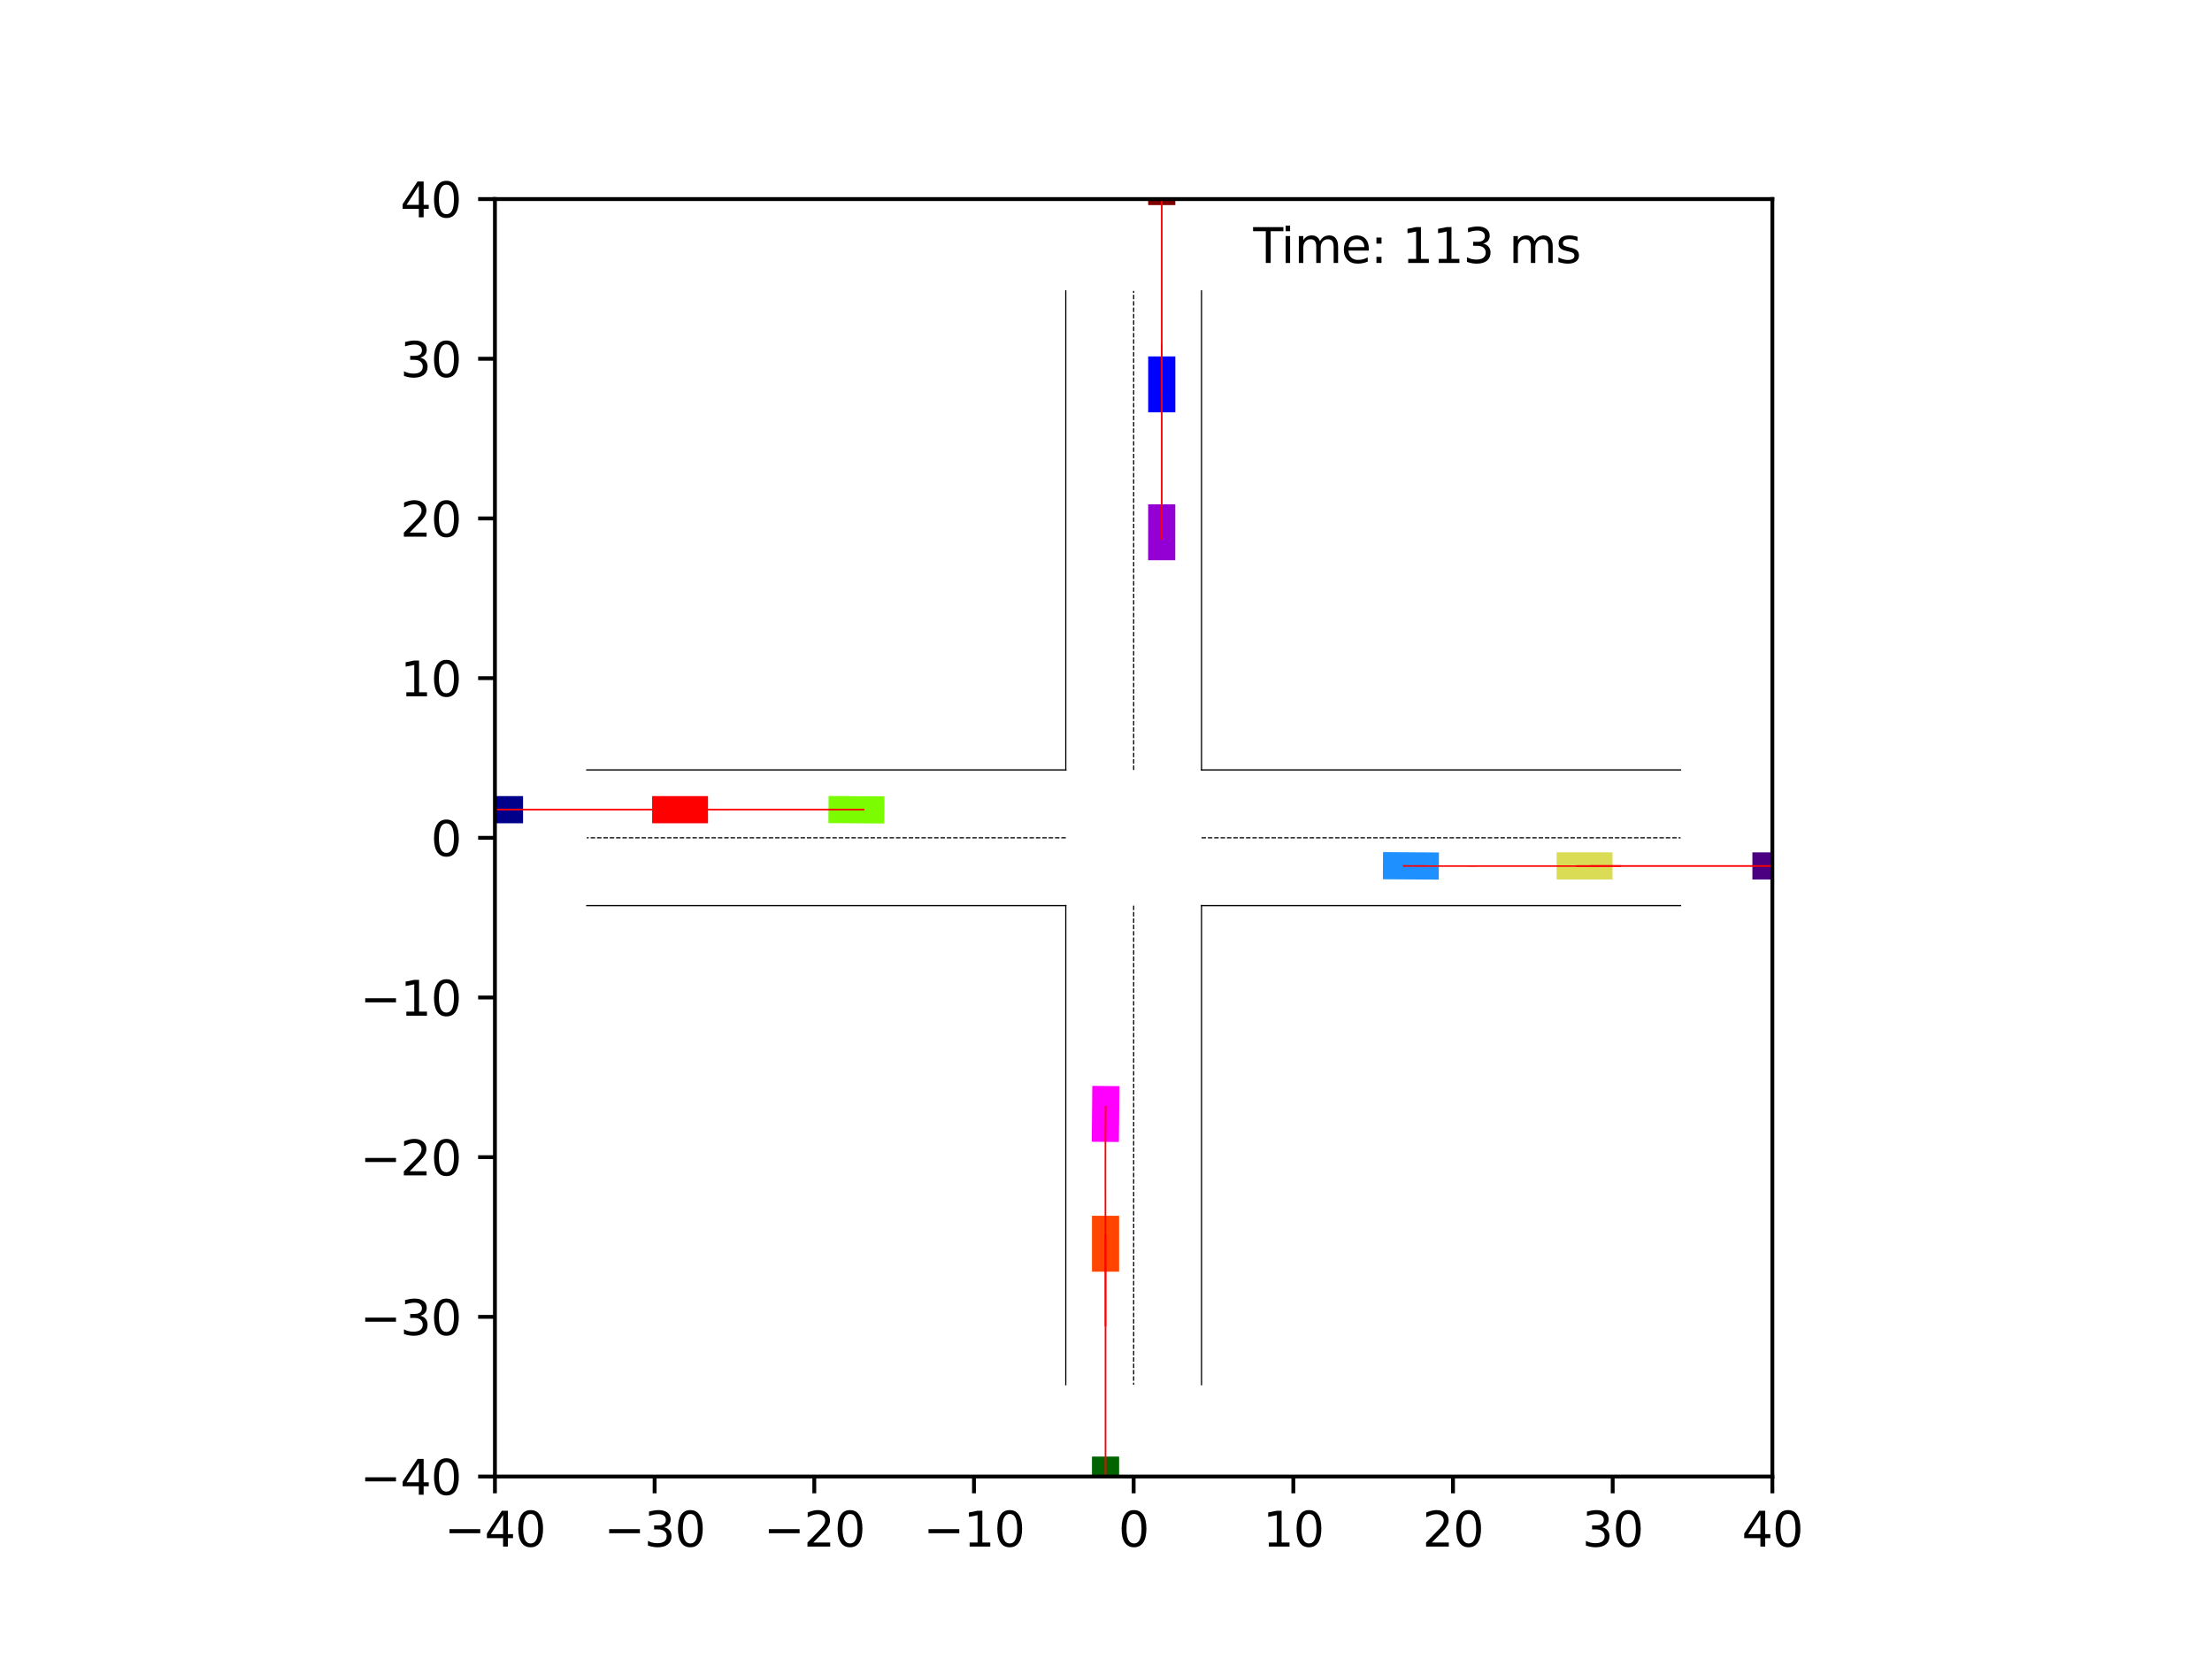 <?xml version="1.0" encoding="utf-8" standalone="no"?>
<!DOCTYPE svg PUBLIC "-//W3C//DTD SVG 1.1//EN"
  "http://www.w3.org/Graphics/SVG/1.1/DTD/svg11.dtd">
<svg xmlns:xlink="http://www.w3.org/1999/xlink" width="460.8pt" height="345.6pt" viewBox="0 0 460.8 345.6" xmlns="http://www.w3.org/2000/svg" version="1.1">
 <defs>
  <style type="text/css">*{stroke-linejoin: round; stroke-linecap: butt}</style>
 </defs>
 <g id="figure_1">
  <g id="patch_1">
   <path d="M 0 345.6 
L 460.8 345.6 
L 460.8 0 
L 0 0 
z
" style="fill: #ffffff"/>
  </g>
  <g id="axes_1">
   <g id="patch_2">
    <path d="M 103.104 307.584 
L 369.216 307.584 
L 369.216 41.472 
L 103.104 41.472 
z
" style="fill: #ffffff"/>
   </g>
   <g id="patch_3">
    <path d="M 108.96 165.845 
L 97.317 165.845 
L 97.317 171.5 
L 108.96 171.5 
z
" clip-path="url(#p8fceb7bfd6)" style="fill: #00008b"/>
   </g>
   <g id="patch_4">
    <path d="M 244.843 42.723 
L 244.843 31.08 
L 239.188 31.08 
L 239.188 42.723 
z
" clip-path="url(#p8fceb7bfd6)" style="fill: #800000"/>
   </g>
   <g id="patch_5">
    <path d="M 227.477 303.425 
L 227.477 315.067 
L 233.132 315.067 
L 233.132 303.425 
z
" clip-path="url(#p8fceb7bfd6)" style="fill: #006400"/>
   </g>
   <g id="patch_6">
    <path d="M 365.055 183.211 
L 376.698 183.211 
L 376.698 177.556 
L 365.055 177.556 
z
" clip-path="url(#p8fceb7bfd6)" style="fill: #4b0082"/>
   </g>
   <g id="patch_7">
    <path d="M 244.843 85.89 
L 244.843 74.248 
L 239.188 74.248 
L 239.188 85.89 
z
" clip-path="url(#p8fceb7bfd6)" style="fill: #0000ff"/>
   </g>
   <g id="patch_8">
    <path d="M 147.493 165.845 
L 135.85 165.845 
L 135.85 171.499 
L 147.492 171.5 
z
" clip-path="url(#p8fceb7bfd6)" style="fill: #ff0000"/>
   </g>
   <g id="patch_9">
    <path d="M 324.274 183.211 
L 335.916 183.211 
L 335.916 177.556 
L 324.274 177.556 
z
" clip-path="url(#p8fceb7bfd6)" style="fill: #dbdc56"/>
   </g>
   <g id="patch_10">
    <path d="M 244.829 116.711 
L 244.838 105.068 
L 239.183 105.064 
L 239.174 116.707 
z
" clip-path="url(#p8fceb7bfd6)" style="fill: #9400d3"/>
   </g>
   <g id="patch_11">
    <path d="M 288.077 183.163 
L 299.719 183.242 
L 299.758 177.587 
L 288.115 177.508 
z
" clip-path="url(#p8fceb7bfd6)" style="fill: #1e90ff"/>
   </g>
   <g id="patch_12">
    <path d="M 227.477 253.271 
L 227.476 264.914 
L 233.131 264.914 
L 233.132 253.272 
z
" clip-path="url(#p8fceb7bfd6)" style="fill: #ff4500"/>
   </g>
   <g id="patch_13">
    <path d="M 184.25 165.896 
L 172.608 165.813 
L 172.567 171.468 
L 184.209 171.55 
z
" clip-path="url(#p8fceb7bfd6)" style="fill: #7cfc00"/>
   </g>
   <g id="patch_14">
    <path d="M 227.541 226.207 
L 227.432 237.849 
L 233.087 237.902 
L 233.195 226.26 
z
" clip-path="url(#p8fceb7bfd6)" style="fill: #ff00ff"/>
   </g>
   <g id="matplotlib.axis_1">
    <g id="xtick_1">
     <g id="line2d_1">
      <defs>
       <path id="ma04959c1a3" d="M 0 0 
L 0 3.5 
" style="stroke: #000000; stroke-width: 0.8"/>
      </defs>
      <g>
       <use xlink:href="#ma04959c1a3" x="103.104" y="307.584" style="stroke: #000000; stroke-width: 0.8"/>
      </g>
     </g>
     <g id="text_1">
      <!-- −40 -->
      <g transform="translate(92.552 322.182) scale(0.1 -0.1)">
       <defs>
        <path id="DejaVuSans-2212" d="M 678 2272 
L 4684 2272 
L 4684 1741 
L 678 1741 
L 678 2272 
z
" transform="scale(0.016)"/>
        <path id="DejaVuSans-34" d="M 2419 4116 
L 825 1625 
L 2419 1625 
L 2419 4116 
z
M 2253 4666 
L 3047 4666 
L 3047 1625 
L 3713 1625 
L 3713 1100 
L 3047 1100 
L 3047 0 
L 2419 0 
L 2419 1100 
L 313 1100 
L 313 1709 
L 2253 4666 
z
" transform="scale(0.016)"/>
        <path id="DejaVuSans-30" d="M 2034 4250 
Q 1547 4250 1301 3770 
Q 1056 3291 1056 2328 
Q 1056 1369 1301 889 
Q 1547 409 2034 409 
Q 2525 409 2770 889 
Q 3016 1369 3016 2328 
Q 3016 3291 2770 3770 
Q 2525 4250 2034 4250 
z
M 2034 4750 
Q 2819 4750 3233 4129 
Q 3647 3509 3647 2328 
Q 3647 1150 3233 529 
Q 2819 -91 2034 -91 
Q 1250 -91 836 529 
Q 422 1150 422 2328 
Q 422 3509 836 4129 
Q 1250 4750 2034 4750 
z
" transform="scale(0.016)"/>
       </defs>
       <use xlink:href="#DejaVuSans-2212"/>
       <use xlink:href="#DejaVuSans-34" x="83.789"/>
       <use xlink:href="#DejaVuSans-30" x="147.412"/>
      </g>
     </g>
    </g>
    <g id="xtick_2">
     <g id="line2d_2">
      <g>
       <use xlink:href="#ma04959c1a3" x="136.368" y="307.584" style="stroke: #000000; stroke-width: 0.8"/>
      </g>
     </g>
     <g id="text_2">
      <!-- −30 -->
      <g transform="translate(125.816 322.182) scale(0.1 -0.1)">
       <defs>
        <path id="DejaVuSans-33" d="M 2597 2516 
Q 3050 2419 3304 2112 
Q 3559 1806 3559 1356 
Q 3559 666 3084 287 
Q 2609 -91 1734 -91 
Q 1441 -91 1130 -33 
Q 819 25 488 141 
L 488 750 
Q 750 597 1062 519 
Q 1375 441 1716 441 
Q 2309 441 2620 675 
Q 2931 909 2931 1356 
Q 2931 1769 2642 2001 
Q 2353 2234 1838 2234 
L 1294 2234 
L 1294 2753 
L 1863 2753 
Q 2328 2753 2575 2939 
Q 2822 3125 2822 3475 
Q 2822 3834 2567 4026 
Q 2313 4219 1838 4219 
Q 1578 4219 1281 4162 
Q 984 4106 628 3988 
L 628 4550 
Q 988 4650 1302 4700 
Q 1616 4750 1894 4750 
Q 2613 4750 3031 4423 
Q 3450 4097 3450 3541 
Q 3450 3153 3228 2886 
Q 3006 2619 2597 2516 
z
" transform="scale(0.016)"/>
       </defs>
       <use xlink:href="#DejaVuSans-2212"/>
       <use xlink:href="#DejaVuSans-33" x="83.789"/>
       <use xlink:href="#DejaVuSans-30" x="147.412"/>
      </g>
     </g>
    </g>
    <g id="xtick_3">
     <g id="line2d_3">
      <g>
       <use xlink:href="#ma04959c1a3" x="169.632" y="307.584" style="stroke: #000000; stroke-width: 0.8"/>
      </g>
     </g>
     <g id="text_3">
      <!-- −20 -->
      <g transform="translate(159.08 322.182) scale(0.1 -0.1)">
       <defs>
        <path id="DejaVuSans-32" d="M 1228 531 
L 3431 531 
L 3431 0 
L 469 0 
L 469 531 
Q 828 903 1448 1529 
Q 2069 2156 2228 2338 
Q 2531 2678 2651 2914 
Q 2772 3150 2772 3378 
Q 2772 3750 2511 3984 
Q 2250 4219 1831 4219 
Q 1534 4219 1204 4116 
Q 875 4013 500 3803 
L 500 4441 
Q 881 4594 1212 4672 
Q 1544 4750 1819 4750 
Q 2544 4750 2975 4387 
Q 3406 4025 3406 3419 
Q 3406 3131 3298 2873 
Q 3191 2616 2906 2266 
Q 2828 2175 2409 1742 
Q 1991 1309 1228 531 
z
" transform="scale(0.016)"/>
       </defs>
       <use xlink:href="#DejaVuSans-2212"/>
       <use xlink:href="#DejaVuSans-32" x="83.789"/>
       <use xlink:href="#DejaVuSans-30" x="147.412"/>
      </g>
     </g>
    </g>
    <g id="xtick_4">
     <g id="line2d_4">
      <g>
       <use xlink:href="#ma04959c1a3" x="202.896" y="307.584" style="stroke: #000000; stroke-width: 0.8"/>
      </g>
     </g>
     <g id="text_4">
      <!-- −10 -->
      <g transform="translate(192.344 322.182) scale(0.1 -0.1)">
       <defs>
        <path id="DejaVuSans-31" d="M 794 531 
L 1825 531 
L 1825 4091 
L 703 3866 
L 703 4441 
L 1819 4666 
L 2450 4666 
L 2450 531 
L 3481 531 
L 3481 0 
L 794 0 
L 794 531 
z
" transform="scale(0.016)"/>
       </defs>
       <use xlink:href="#DejaVuSans-2212"/>
       <use xlink:href="#DejaVuSans-31" x="83.789"/>
       <use xlink:href="#DejaVuSans-30" x="147.412"/>
      </g>
     </g>
    </g>
    <g id="xtick_5">
     <g id="line2d_5">
      <g>
       <use xlink:href="#ma04959c1a3" x="236.16" y="307.584" style="stroke: #000000; stroke-width: 0.8"/>
      </g>
     </g>
     <g id="text_5">
      <!-- 0 -->
      <g transform="translate(232.979 322.182) scale(0.1 -0.1)">
       <use xlink:href="#DejaVuSans-30"/>
      </g>
     </g>
    </g>
    <g id="xtick_6">
     <g id="line2d_6">
      <g>
       <use xlink:href="#ma04959c1a3" x="269.424" y="307.584" style="stroke: #000000; stroke-width: 0.8"/>
      </g>
     </g>
     <g id="text_6">
      <!-- 10 -->
      <g transform="translate(263.062 322.182) scale(0.1 -0.1)">
       <use xlink:href="#DejaVuSans-31"/>
       <use xlink:href="#DejaVuSans-30" x="63.623"/>
      </g>
     </g>
    </g>
    <g id="xtick_7">
     <g id="line2d_7">
      <g>
       <use xlink:href="#ma04959c1a3" x="302.688" y="307.584" style="stroke: #000000; stroke-width: 0.8"/>
      </g>
     </g>
     <g id="text_7">
      <!-- 20 -->
      <g transform="translate(296.325 322.182) scale(0.1 -0.1)">
       <use xlink:href="#DejaVuSans-32"/>
       <use xlink:href="#DejaVuSans-30" x="63.623"/>
      </g>
     </g>
    </g>
    <g id="xtick_8">
     <g id="line2d_8">
      <g>
       <use xlink:href="#ma04959c1a3" x="335.952" y="307.584" style="stroke: #000000; stroke-width: 0.8"/>
      </g>
     </g>
     <g id="text_8">
      <!-- 30 -->
      <g transform="translate(329.589 322.182) scale(0.1 -0.1)">
       <use xlink:href="#DejaVuSans-33"/>
       <use xlink:href="#DejaVuSans-30" x="63.623"/>
      </g>
     </g>
    </g>
    <g id="xtick_9">
     <g id="line2d_9">
      <g>
       <use xlink:href="#ma04959c1a3" x="369.216" y="307.584" style="stroke: #000000; stroke-width: 0.8"/>
      </g>
     </g>
     <g id="text_9">
      <!-- 40 -->
      <g transform="translate(362.853 322.182) scale(0.1 -0.1)">
       <use xlink:href="#DejaVuSans-34"/>
       <use xlink:href="#DejaVuSans-30" x="63.623"/>
      </g>
     </g>
    </g>
   </g>
   <g id="matplotlib.axis_2">
    <g id="ytick_1">
     <g id="line2d_10">
      <defs>
       <path id="mb923b3797b" d="M 0 0 
L -3.5 0 
" style="stroke: #000000; stroke-width: 0.8"/>
      </defs>
      <g>
       <use xlink:href="#mb923b3797b" x="103.104" y="307.584" style="stroke: #000000; stroke-width: 0.8"/>
      </g>
     </g>
     <g id="text_10">
      <!-- −40 -->
      <g transform="translate(74.999 311.383) scale(0.1 -0.1)">
       <use xlink:href="#DejaVuSans-2212"/>
       <use xlink:href="#DejaVuSans-34" x="83.789"/>
       <use xlink:href="#DejaVuSans-30" x="147.412"/>
      </g>
     </g>
    </g>
    <g id="ytick_2">
     <g id="line2d_11">
      <g>
       <use xlink:href="#mb923b3797b" x="103.104" y="274.32" style="stroke: #000000; stroke-width: 0.8"/>
      </g>
     </g>
     <g id="text_11">
      <!-- −30 -->
      <g transform="translate(74.999 278.119) scale(0.1 -0.1)">
       <use xlink:href="#DejaVuSans-2212"/>
       <use xlink:href="#DejaVuSans-33" x="83.789"/>
       <use xlink:href="#DejaVuSans-30" x="147.412"/>
      </g>
     </g>
    </g>
    <g id="ytick_3">
     <g id="line2d_12">
      <g>
       <use xlink:href="#mb923b3797b" x="103.104" y="241.056" style="stroke: #000000; stroke-width: 0.8"/>
      </g>
     </g>
     <g id="text_12">
      <!-- −20 -->
      <g transform="translate(74.999 244.855) scale(0.1 -0.1)">
       <use xlink:href="#DejaVuSans-2212"/>
       <use xlink:href="#DejaVuSans-32" x="83.789"/>
       <use xlink:href="#DejaVuSans-30" x="147.412"/>
      </g>
     </g>
    </g>
    <g id="ytick_4">
     <g id="line2d_13">
      <g>
       <use xlink:href="#mb923b3797b" x="103.104" y="207.792" style="stroke: #000000; stroke-width: 0.8"/>
      </g>
     </g>
     <g id="text_13">
      <!-- −10 -->
      <g transform="translate(74.999 211.591) scale(0.1 -0.1)">
       <use xlink:href="#DejaVuSans-2212"/>
       <use xlink:href="#DejaVuSans-31" x="83.789"/>
       <use xlink:href="#DejaVuSans-30" x="147.412"/>
      </g>
     </g>
    </g>
    <g id="ytick_5">
     <g id="line2d_14">
      <g>
       <use xlink:href="#mb923b3797b" x="103.104" y="174.528" style="stroke: #000000; stroke-width: 0.8"/>
      </g>
     </g>
     <g id="text_14">
      <!-- 0 -->
      <g transform="translate(89.742 178.327) scale(0.1 -0.1)">
       <use xlink:href="#DejaVuSans-30"/>
      </g>
     </g>
    </g>
    <g id="ytick_6">
     <g id="line2d_15">
      <g>
       <use xlink:href="#mb923b3797b" x="103.104" y="141.264" style="stroke: #000000; stroke-width: 0.8"/>
      </g>
     </g>
     <g id="text_15">
      <!-- 10 -->
      <g transform="translate(83.379 145.063) scale(0.1 -0.1)">
       <use xlink:href="#DejaVuSans-31"/>
       <use xlink:href="#DejaVuSans-30" x="63.623"/>
      </g>
     </g>
    </g>
    <g id="ytick_7">
     <g id="line2d_16">
      <g>
       <use xlink:href="#mb923b3797b" x="103.104" y="108" style="stroke: #000000; stroke-width: 0.8"/>
      </g>
     </g>
     <g id="text_16">
      <!-- 20 -->
      <g transform="translate(83.379 111.799) scale(0.1 -0.1)">
       <use xlink:href="#DejaVuSans-32"/>
       <use xlink:href="#DejaVuSans-30" x="63.623"/>
      </g>
     </g>
    </g>
    <g id="ytick_8">
     <g id="line2d_17">
      <g>
       <use xlink:href="#mb923b3797b" x="103.104" y="74.736" style="stroke: #000000; stroke-width: 0.8"/>
      </g>
     </g>
     <g id="text_17">
      <!-- 30 -->
      <g transform="translate(83.379 78.535) scale(0.1 -0.1)">
       <use xlink:href="#DejaVuSans-33"/>
       <use xlink:href="#DejaVuSans-30" x="63.623"/>
      </g>
     </g>
    </g>
    <g id="ytick_9">
     <g id="line2d_18">
      <g>
       <use xlink:href="#mb923b3797b" x="103.104" y="41.472" style="stroke: #000000; stroke-width: 0.8"/>
      </g>
     </g>
     <g id="text_18">
      <!-- 40 -->
      <g transform="translate(83.379 45.271) scale(0.1 -0.1)">
       <use xlink:href="#DejaVuSans-34"/>
       <use xlink:href="#DejaVuSans-30" x="63.623"/>
      </g>
     </g>
    </g>
   </g>
   <g id="line2d_19">
    <path d="M 250.297 288.457 
L 250.297 188.665 
" clip-path="url(#p8fceb7bfd6)" style="fill: none; stroke: #000000; stroke-width: 0.25; stroke-linecap: square"/>
   </g>
   <g id="line2d_20">
    <path d="M 250.297 188.665 
L 350.089 188.665 
" clip-path="url(#p8fceb7bfd6)" style="fill: none; stroke: #000000; stroke-width: 0.25; stroke-linecap: square"/>
   </g>
   <g id="line2d_21">
    <path d="M 350.089 160.391 
L 250.297 160.391 
" clip-path="url(#p8fceb7bfd6)" style="fill: none; stroke: #000000; stroke-width: 0.25; stroke-linecap: square"/>
   </g>
   <g id="line2d_22">
    <path d="M 250.297 160.391 
L 250.297 60.599 
" clip-path="url(#p8fceb7bfd6)" style="fill: none; stroke: #000000; stroke-width: 0.25; stroke-linecap: square"/>
   </g>
   <g id="line2d_23">
    <path d="M 222.023 60.599 
L 222.023 160.391 
" clip-path="url(#p8fceb7bfd6)" style="fill: none; stroke: #000000; stroke-width: 0.25; stroke-linecap: square"/>
   </g>
   <g id="line2d_24">
    <path d="M 222.023 160.391 
L 122.231 160.391 
" clip-path="url(#p8fceb7bfd6)" style="fill: none; stroke: #000000; stroke-width: 0.25; stroke-linecap: square"/>
   </g>
   <g id="line2d_25">
    <path d="M 122.231 188.665 
L 222.023 188.665 
" clip-path="url(#p8fceb7bfd6)" style="fill: none; stroke: #000000; stroke-width: 0.25; stroke-linecap: square"/>
   </g>
   <g id="line2d_26">
    <path d="M 222.023 188.665 
L 222.023 288.457 
" clip-path="url(#p8fceb7bfd6)" style="fill: none; stroke: #000000; stroke-width: 0.25; stroke-linecap: square"/>
   </g>
   <g id="line2d_27">
    <path d="M 250.297 174.528 
L 350.089 174.528 
" clip-path="url(#p8fceb7bfd6)" style="fill: none; stroke-dasharray: 0.925,0.4; stroke-dashoffset: 0; stroke: #000000; stroke-width: 0.25"/>
   </g>
   <g id="line2d_28">
    <path d="M 236.16 160.391 
L 236.16 60.599 
" clip-path="url(#p8fceb7bfd6)" style="fill: none; stroke-dasharray: 0.925,0.4; stroke-dashoffset: 0; stroke: #000000; stroke-width: 0.25"/>
   </g>
   <g id="line2d_29">
    <path d="M 222.023 174.528 
L 122.231 174.528 
" clip-path="url(#p8fceb7bfd6)" style="fill: none; stroke-dasharray: 0.925,0.4; stroke-dashoffset: 0; stroke: #000000; stroke-width: 0.25"/>
   </g>
   <g id="line2d_30">
    <path d="M 236.16 188.665 
L 236.16 288.457 
" clip-path="url(#p8fceb7bfd6)" style="fill: none; stroke-dasharray: 0.925,0.4; stroke-dashoffset: 0; stroke: #000000; stroke-width: 0.25"/>
   </g>
   <g id="line2d_31">
    <path d="M 104.767 168.672 
L 103.138 168.672 
L 101.51 168.672 
L 99.881 168.672 
L 98.253 168.672 
L 96.624 168.672 
L 94.995 168.672 
L 93.367 168.672 
L 91.738 168.672 
L 90.109 168.672 
L 88.48 168.672 
L 86.852 168.672 
L 85.223 168.672 
L 83.594 168.672 
L 81.965 168.672 
L 80.336 168.672 
L 78.708 168.672 
L 77.079 168.672 
L 75.45 168.672 
L 73.821 168.672 
L 72.192 168.672 
L 70.563 168.672 
L 68.934 168.672 
L 67.305 168.672 
L 65.676 168.672 
L 64.048 168.672 
L 62.419 168.672 
L 60.79 168.672 
L 59.161 168.672 
L 57.532 168.672 
L 55.903 168.672 
" clip-path="url(#p8fceb7bfd6)" style="fill: none; stroke: #ff0000; stroke-opacity: 0.2; stroke-width: 0.25; stroke-linecap: square"/>
   </g>
   <g id="line2d_32">
    <path d="M 104.767 168.672 
L 103.138 168.672 
L 101.51 168.672 
L 99.881 168.672 
L 98.253 168.672 
L 96.624 168.672 
L 94.995 168.672 
L 93.367 168.672 
L 91.738 168.672 
L 90.109 168.672 
L 88.48 168.672 
L 86.852 168.672 
L 85.223 168.672 
L 83.594 168.672 
L 81.965 168.672 
L 80.336 168.672 
L 78.707 168.672 
L 77.079 168.672 
L 75.45 168.672 
L 73.821 168.672 
L 72.192 168.672 
L 70.563 168.672 
L 68.934 168.672 
L 67.305 168.672 
L 65.676 168.672 
L 64.048 168.672 
L 62.419 168.672 
L 60.79 168.672 
L 59.161 168.672 
L 57.532 168.672 
L 55.903 168.672 
" clip-path="url(#p8fceb7bfd6)" style="fill: none; stroke: #ff0000; stroke-opacity: 0.4; stroke-width: 0.25; stroke-linecap: square"/>
   </g>
   <g id="line2d_33">
    <path d="M 104.767 168.672 
L 103.138 168.672 
L 101.51 168.672 
L 99.881 168.672 
L 98.253 168.672 
L 96.624 168.672 
L 94.995 168.672 
L 93.367 168.672 
L 91.738 168.672 
L 90.109 168.672 
L 88.48 168.672 
L 86.852 168.672 
L 85.223 168.672 
L 83.594 168.672 
L 81.965 168.672 
L 80.336 168.672 
L 78.707 168.672 
L 77.079 168.672 
L 75.45 168.672 
L 73.821 168.672 
L 72.192 168.672 
L 70.563 168.672 
L 68.934 168.672 
L 67.305 168.672 
L 65.676 168.672 
L 64.048 168.672 
L 62.419 168.672 
L 60.79 168.672 
L 59.161 168.672 
L 57.532 168.672 
L 55.903 168.672 
" clip-path="url(#p8fceb7bfd6)" style="fill: none; stroke: #ff0000; stroke-opacity: 0.6; stroke-width: 0.25; stroke-linecap: square"/>
   </g>
   <g id="line2d_34">
    <path d="M 104.767 168.672 
L 103.138 168.672 
L 101.51 168.672 
L 99.881 168.672 
L 98.253 168.672 
L 96.624 168.672 
L 94.995 168.672 
L 93.367 168.672 
L 91.738 168.672 
L 90.109 168.672 
L 88.48 168.672 
L 86.852 168.672 
L 85.223 168.672 
L 83.594 168.672 
L 81.965 168.672 
L 80.336 168.672 
L 78.707 168.672 
L 77.079 168.672 
L 75.45 168.672 
L 73.821 168.672 
L 72.192 168.672 
L 70.563 168.672 
L 68.934 168.672 
L 67.305 168.672 
L 65.676 168.672 
L 64.048 168.672 
L 62.419 168.672 
L 60.79 168.672 
L 59.161 168.672 
L 57.532 168.672 
L 55.903 168.672 
" clip-path="url(#p8fceb7bfd6)" style="fill: none; stroke: #ff0000; stroke-opacity: 0.8; stroke-width: 0.25; stroke-linecap: square"/>
   </g>
   <g id="line2d_35">
    <path d="M 104.767 168.672 
L 103.138 168.672 
L 101.51 168.672 
L 99.881 168.672 
L 98.253 168.672 
L 96.624 168.672 
L 94.995 168.672 
L 93.367 168.672 
L 91.738 168.672 
L 90.109 168.672 
L 88.48 168.672 
L 86.852 168.672 
L 85.223 168.672 
L 83.594 168.672 
L 81.965 168.672 
L 80.336 168.672 
L 78.707 168.672 
L 77.079 168.672 
L 75.45 168.672 
L 73.821 168.672 
L 72.192 168.672 
L 70.563 168.672 
L 68.934 168.672 
L 67.305 168.672 
L 65.676 168.672 
L 64.048 168.672 
L 62.419 168.672 
L 60.79 168.672 
L 59.161 168.672 
L 57.532 168.672 
L 55.903 168.672 
" clip-path="url(#p8fceb7bfd6)" style="fill: none; stroke: #ff0000; stroke-width: 0.25; stroke-linecap: square"/>
   </g>
   <g id="line2d_36">
    <path d="M 242.016 38.409 
L 242.016 36.902 
L 242.016 35.395 
L 242.016 33.888 
L 242.016 32.381 
L 242.016 30.874 
L 242.016 29.368 
L 242.016 27.861 
L 242.016 26.355 
L 242.016 24.848 
L 242.016 23.342 
L 242.016 21.836 
L 242.016 20.329 
L 242.016 18.823 
L 242.016 17.317 
L 242.016 15.811 
L 242.016 14.305 
L 242.016 12.799 
L 242.016 11.293 
L 242.016 9.787 
L 242.016 8.281 
L 242.016 6.775 
L 242.016 5.269 
L 242.016 3.763 
L 242.016 2.258 
L 242.016 0.752 
L 242.016 -0.754 
L 242.016 -1 
" clip-path="url(#p8fceb7bfd6)" style="fill: none; stroke: #ff0000; stroke-opacity: 0.2; stroke-width: 0.25; stroke-linecap: square"/>
   </g>
   <g id="line2d_37">
    <path d="M 242.016 38.409 
L 242.016 36.902 
L 242.016 35.395 
L 242.016 33.888 
L 242.016 32.381 
L 242.016 30.874 
L 242.016 29.368 
L 242.016 27.861 
L 242.016 26.355 
L 242.016 24.848 
L 242.016 23.342 
L 242.016 21.836 
L 242.016 20.329 
L 242.016 18.823 
L 242.016 17.317 
L 242.016 15.811 
L 242.016 14.305 
L 242.016 12.799 
L 242.016 11.293 
L 242.016 9.787 
L 242.016 8.281 
L 242.016 6.775 
L 242.016 5.269 
L 242.016 3.763 
L 242.016 2.257 
L 242.016 0.752 
L 242.016 -0.754 
L 242.016 -1 
" clip-path="url(#p8fceb7bfd6)" style="fill: none; stroke: #ff0000; stroke-opacity: 0.4; stroke-width: 0.25; stroke-linecap: square"/>
   </g>
   <g id="line2d_38">
    <path d="M 242.016 38.409 
L 242.016 36.902 
L 242.016 35.395 
L 242.016 33.888 
L 242.016 32.381 
L 242.016 30.874 
L 242.016 29.368 
L 242.016 27.861 
L 242.016 26.355 
L 242.016 24.848 
L 242.016 23.342 
L 242.016 21.836 
L 242.016 20.329 
L 242.016 18.823 
L 242.016 17.317 
L 242.016 15.811 
L 242.016 14.305 
L 242.016 12.799 
L 242.016 11.293 
L 242.016 9.787 
L 242.016 8.281 
L 242.016 6.775 
L 242.016 5.269 
L 242.016 3.763 
L 242.016 2.258 
L 242.016 0.752 
L 242.016 -0.754 
L 242.016 -1 
" clip-path="url(#p8fceb7bfd6)" style="fill: none; stroke: #ff0000; stroke-opacity: 0.6; stroke-width: 0.25; stroke-linecap: square"/>
   </g>
   <g id="line2d_39">
    <path d="M 242.016 38.409 
L 242.016 36.902 
L 242.016 35.395 
L 242.016 33.888 
L 242.016 32.381 
L 242.016 30.874 
L 242.016 29.368 
L 242.016 27.861 
L 242.016 26.355 
L 242.016 24.848 
L 242.016 23.342 
L 242.016 21.836 
L 242.016 20.329 
L 242.016 18.823 
L 242.016 17.317 
L 242.016 15.811 
L 242.016 14.305 
L 242.016 12.799 
L 242.016 11.293 
L 242.016 9.787 
L 242.016 8.281 
L 242.016 6.775 
L 242.016 5.269 
L 242.016 3.763 
L 242.016 2.257 
L 242.016 0.752 
L 242.016 -0.754 
L 242.016 -1 
" clip-path="url(#p8fceb7bfd6)" style="fill: none; stroke: #ff0000; stroke-opacity: 0.8; stroke-width: 0.25; stroke-linecap: square"/>
   </g>
   <g id="line2d_40">
    <path d="M 242.016 38.409 
L 242.016 36.902 
L 242.016 35.395 
L 242.016 33.888 
L 242.016 32.381 
L 242.016 30.874 
L 242.016 29.368 
L 242.016 27.861 
L 242.016 26.355 
L 242.016 24.848 
L 242.016 23.342 
L 242.016 21.836 
L 242.016 20.329 
L 242.016 18.823 
L 242.016 17.317 
L 242.016 15.811 
L 242.016 14.305 
L 242.016 12.799 
L 242.016 11.293 
L 242.016 9.787 
L 242.016 8.281 
L 242.016 6.775 
L 242.016 5.269 
L 242.016 3.763 
L 242.016 2.257 
L 242.016 0.752 
L 242.016 -0.754 
L 242.016 -1 
" clip-path="url(#p8fceb7bfd6)" style="fill: none; stroke: #ff0000; stroke-width: 0.25; stroke-linecap: square"/>
   </g>
   <g id="line2d_41">
    <path d="M 230.304 307.638 
L 230.304 309.246 
L 230.304 310.854 
L 230.304 312.462 
L 230.304 314.069 
L 230.304 315.677 
L 230.304 317.285 
L 230.304 318.893 
L 230.304 320.501 
L 230.304 322.109 
L 230.304 323.717 
L 230.304 325.325 
L 230.304 326.932 
L 230.304 328.54 
L 230.304 330.148 
L 230.304 331.756 
L 230.304 333.364 
L 230.304 334.972 
L 230.304 336.579 
L 230.304 338.187 
L 230.304 339.795 
L 230.304 341.403 
L 230.304 343.011 
L 230.304 344.618 
L 230.304 346.226 
L 230.304 346.6 
" clip-path="url(#p8fceb7bfd6)" style="fill: none; stroke: #ff0000; stroke-opacity: 0.2; stroke-width: 0.25; stroke-linecap: square"/>
   </g>
   <g id="line2d_42">
    <path d="M 230.304 307.638 
L 230.304 309.246 
L 230.304 310.854 
L 230.304 312.462 
L 230.304 314.069 
L 230.304 315.677 
L 230.304 317.285 
L 230.304 318.893 
L 230.304 320.501 
L 230.304 322.109 
L 230.304 323.717 
L 230.304 325.325 
L 230.304 326.932 
L 230.304 328.54 
L 230.304 330.148 
L 230.304 331.756 
L 230.304 333.364 
L 230.304 334.972 
L 230.304 336.579 
L 230.304 338.187 
L 230.304 339.795 
L 230.304 341.403 
L 230.304 343.011 
L 230.304 344.618 
L 230.304 346.226 
L 230.304 346.6 
" clip-path="url(#p8fceb7bfd6)" style="fill: none; stroke: #ff0000; stroke-opacity: 0.4; stroke-width: 0.25; stroke-linecap: square"/>
   </g>
   <g id="line2d_43">
    <path d="M 230.304 307.638 
L 230.304 309.246 
L 230.304 310.854 
L 230.304 312.462 
L 230.304 314.069 
L 230.304 315.677 
L 230.304 317.285 
L 230.304 318.893 
L 230.304 320.501 
L 230.304 322.109 
L 230.304 323.717 
L 230.304 325.325 
L 230.304 326.932 
L 230.304 328.54 
L 230.304 330.148 
L 230.304 331.756 
L 230.304 333.364 
L 230.304 334.972 
L 230.304 336.579 
L 230.304 338.187 
L 230.304 339.795 
L 230.304 341.403 
L 230.304 343.011 
L 230.304 344.618 
L 230.304 346.226 
L 230.304 346.6 
" clip-path="url(#p8fceb7bfd6)" style="fill: none; stroke: #ff0000; stroke-opacity: 0.6; stroke-width: 0.25; stroke-linecap: square"/>
   </g>
   <g id="line2d_44">
    <path d="M 230.304 307.638 
L 230.304 309.246 
L 230.304 310.854 
L 230.304 312.462 
L 230.304 314.069 
L 230.304 315.677 
L 230.304 317.285 
L 230.304 318.893 
L 230.304 320.501 
L 230.304 322.109 
L 230.304 323.717 
L 230.304 325.325 
L 230.304 326.932 
L 230.304 328.54 
L 230.304 330.148 
L 230.304 331.756 
L 230.304 333.364 
L 230.304 334.972 
L 230.304 336.579 
L 230.304 338.187 
L 230.304 339.795 
L 230.304 341.403 
L 230.304 343.011 
L 230.304 344.618 
L 230.304 346.226 
L 230.304 346.6 
" clip-path="url(#p8fceb7bfd6)" style="fill: none; stroke: #ff0000; stroke-opacity: 0.8; stroke-width: 0.25; stroke-linecap: square"/>
   </g>
   <g id="line2d_45">
    <path d="M 230.304 307.638 
L 230.304 309.246 
L 230.304 310.854 
L 230.304 312.462 
L 230.304 314.069 
L 230.304 315.677 
L 230.304 317.285 
L 230.304 318.893 
L 230.304 320.501 
L 230.304 322.109 
L 230.304 323.717 
L 230.304 325.325 
L 230.304 326.932 
L 230.304 328.54 
L 230.304 330.148 
L 230.304 331.756 
L 230.304 333.364 
L 230.304 334.972 
L 230.304 336.579 
L 230.304 338.187 
L 230.304 339.795 
L 230.304 341.403 
L 230.304 343.011 
L 230.304 344.618 
L 230.304 346.226 
L 230.304 346.6 
" clip-path="url(#p8fceb7bfd6)" style="fill: none; stroke: #ff0000; stroke-width: 0.25; stroke-linecap: square"/>
   </g>
   <g id="line2d_46">
    <path d="M 369.269 180.384 
L 370.876 180.384 
L 372.484 180.384 
L 374.092 180.384 
L 375.7 180.384 
L 377.308 180.384 
L 378.916 180.384 
L 380.524 180.384 
L 382.131 180.384 
L 383.739 180.384 
L 385.347 180.384 
L 386.955 180.384 
L 388.563 180.384 
L 390.171 180.384 
L 391.779 180.384 
L 393.387 180.384 
L 394.994 180.384 
L 396.602 180.384 
L 398.21 180.384 
L 399.818 180.384 
L 401.426 180.384 
L 403.034 180.384 
L 404.642 180.384 
L 406.25 180.384 
L 407.857 180.384 
L 409.465 180.384 
L 411.073 180.384 
L 412.681 180.384 
L 414.289 180.384 
L 415.897 180.384 
L 417.505 180.384 
" clip-path="url(#p8fceb7bfd6)" style="fill: none; stroke: #ff0000; stroke-opacity: 0.2; stroke-width: 0.25; stroke-linecap: square"/>
   </g>
   <g id="line2d_47">
    <path d="M 369.269 180.384 
L 370.876 180.384 
L 372.484 180.384 
L 374.092 180.384 
L 375.7 180.384 
L 377.308 180.384 
L 378.916 180.384 
L 380.524 180.384 
L 382.131 180.384 
L 383.739 180.384 
L 385.347 180.384 
L 386.955 180.384 
L 388.563 180.384 
L 390.171 180.384 
L 391.779 180.384 
L 393.387 180.384 
L 394.994 180.384 
L 396.602 180.384 
L 398.21 180.384 
L 399.818 180.384 
L 401.426 180.384 
L 403.034 180.384 
L 404.642 180.384 
L 406.25 180.384 
L 407.857 180.384 
L 409.465 180.384 
L 411.073 180.384 
L 412.681 180.384 
L 414.289 180.384 
L 415.897 180.384 
L 417.505 180.384 
" clip-path="url(#p8fceb7bfd6)" style="fill: none; stroke: #ff0000; stroke-opacity: 0.4; stroke-width: 0.25; stroke-linecap: square"/>
   </g>
   <g id="line2d_48">
    <path d="M 369.269 180.384 
L 370.876 180.384 
L 372.484 180.384 
L 374.092 180.384 
L 375.7 180.384 
L 377.308 180.384 
L 378.916 180.384 
L 380.524 180.384 
L 382.131 180.384 
L 383.739 180.384 
L 385.347 180.384 
L 386.955 180.384 
L 388.563 180.384 
L 390.171 180.384 
L 391.779 180.384 
L 393.387 180.384 
L 394.994 180.384 
L 396.602 180.384 
L 398.21 180.384 
L 399.818 180.384 
L 401.426 180.384 
L 403.034 180.384 
L 404.642 180.384 
L 406.25 180.384 
L 407.857 180.384 
L 409.465 180.384 
L 411.073 180.384 
L 412.681 180.384 
L 414.289 180.384 
L 415.897 180.384 
L 417.505 180.384 
" clip-path="url(#p8fceb7bfd6)" style="fill: none; stroke: #ff0000; stroke-opacity: 0.6; stroke-width: 0.25; stroke-linecap: square"/>
   </g>
   <g id="line2d_49">
    <path d="M 369.269 180.384 
L 370.876 180.384 
L 372.484 180.384 
L 374.092 180.384 
L 375.7 180.384 
L 377.308 180.384 
L 378.916 180.384 
L 380.524 180.384 
L 382.131 180.384 
L 383.739 180.384 
L 385.347 180.384 
L 386.955 180.384 
L 388.563 180.384 
L 390.171 180.384 
L 391.779 180.384 
L 393.387 180.384 
L 394.994 180.384 
L 396.602 180.384 
L 398.21 180.384 
L 399.818 180.384 
L 401.426 180.384 
L 403.034 180.384 
L 404.642 180.384 
L 406.25 180.384 
L 407.857 180.384 
L 409.465 180.384 
L 411.073 180.384 
L 412.681 180.384 
L 414.289 180.384 
L 415.897 180.384 
L 417.505 180.384 
" clip-path="url(#p8fceb7bfd6)" style="fill: none; stroke: #ff0000; stroke-opacity: 0.8; stroke-width: 0.25; stroke-linecap: square"/>
   </g>
   <g id="line2d_50">
    <path d="M 369.269 180.384 
L 370.876 180.384 
L 372.484 180.384 
L 374.092 180.384 
L 375.7 180.384 
L 377.308 180.384 
L 378.916 180.384 
L 380.524 180.384 
L 382.131 180.384 
L 383.739 180.384 
L 385.347 180.384 
L 386.955 180.384 
L 388.563 180.384 
L 390.171 180.384 
L 391.779 180.384 
L 393.387 180.384 
L 394.994 180.384 
L 396.602 180.384 
L 398.21 180.384 
L 399.818 180.384 
L 401.426 180.384 
L 403.034 180.384 
L 404.642 180.384 
L 406.25 180.384 
L 407.857 180.384 
L 409.465 180.384 
L 411.073 180.384 
L 412.681 180.384 
L 414.289 180.384 
L 415.897 180.384 
L 417.505 180.384 
" clip-path="url(#p8fceb7bfd6)" style="fill: none; stroke: #ff0000; stroke-width: 0.25; stroke-linecap: square"/>
   </g>
   <g id="line2d_51">
    <path d="M 242.016 81.668 
L 242.016 80.069 
L 242.016 78.469 
L 242.016 76.868 
L 242.016 75.265 
L 242.016 73.661 
L 242.016 72.057 
L 242.016 70.452 
L 242.016 68.846 
L 242.016 67.239 
L 242.016 65.631 
L 242.016 64.023 
L 242.016 62.414 
L 242.016 60.805 
L 242.016 59.195 
L 242.016 57.585 
L 242.016 55.975 
L 242.016 54.364 
L 242.016 52.753 
L 242.016 51.142 
L 242.016 49.531 
L 242.016 47.919 
L 242.016 46.307 
L 242.016 44.695 
L 242.016 43.083 
L 242.016 41.471 
L 242.016 39.859 
L 242.016 38.247 
L 242.016 36.634 
L 242.016 35.022 
L 242.016 33.41 
" clip-path="url(#p8fceb7bfd6)" style="fill: none; stroke: #ff0000; stroke-opacity: 0.2; stroke-width: 0.25; stroke-linecap: square"/>
   </g>
   <g id="line2d_52">
    <path d="M 242.016 81.668 
L 242.016 80.069 
L 242.016 78.469 
L 242.016 76.868 
L 242.016 75.265 
L 242.016 73.661 
L 242.016 72.057 
L 242.016 70.452 
L 242.016 68.845 
L 242.016 67.239 
L 242.016 65.631 
L 242.016 64.023 
L 242.016 62.414 
L 242.016 60.805 
L 242.016 59.195 
L 242.016 57.585 
L 242.016 55.975 
L 242.016 54.364 
L 242.016 52.753 
L 242.016 51.142 
L 242.016 49.531 
L 242.016 47.919 
L 242.016 46.307 
L 242.016 44.695 
L 242.016 43.083 
L 242.016 41.471 
L 242.016 39.859 
L 242.016 38.247 
L 242.016 36.635 
L 242.016 35.022 
L 242.016 33.41 
" clip-path="url(#p8fceb7bfd6)" style="fill: none; stroke: #ff0000; stroke-opacity: 0.4; stroke-width: 0.25; stroke-linecap: square"/>
   </g>
   <g id="line2d_53">
    <path d="M 242.016 81.668 
L 242.016 80.069 
L 242.016 78.469 
L 242.016 76.868 
L 242.016 75.265 
L 242.016 73.661 
L 242.016 72.057 
L 242.016 70.452 
L 242.016 68.845 
L 242.016 67.239 
L 242.016 65.631 
L 242.016 64.023 
L 242.016 62.414 
L 242.016 60.805 
L 242.016 59.195 
L 242.016 57.585 
L 242.016 55.975 
L 242.016 54.364 
L 242.016 52.753 
L 242.016 51.142 
L 242.016 49.531 
L 242.016 47.919 
L 242.016 46.307 
L 242.016 44.695 
L 242.016 43.083 
L 242.016 41.471 
L 242.016 39.859 
L 242.016 38.247 
L 242.016 36.635 
L 242.016 35.022 
L 242.016 33.41 
" clip-path="url(#p8fceb7bfd6)" style="fill: none; stroke: #ff0000; stroke-opacity: 0.6; stroke-width: 0.25; stroke-linecap: square"/>
   </g>
   <g id="line2d_54">
    <path d="M 242.016 81.668 
L 242.016 80.069 
L 242.016 78.469 
L 242.016 76.868 
L 242.016 75.265 
L 242.016 73.661 
L 242.016 72.057 
L 242.016 70.452 
L 242.016 68.845 
L 242.016 67.239 
L 242.016 65.631 
L 242.016 64.023 
L 242.016 62.414 
L 242.016 60.805 
L 242.016 59.195 
L 242.016 57.585 
L 242.016 55.975 
L 242.016 54.364 
L 242.016 52.753 
L 242.016 51.142 
L 242.016 49.531 
L 242.016 47.919 
L 242.016 46.307 
L 242.016 44.695 
L 242.016 43.083 
L 242.016 41.471 
L 242.016 39.859 
L 242.016 38.247 
L 242.016 36.635 
L 242.016 35.022 
L 242.016 33.41 
" clip-path="url(#p8fceb7bfd6)" style="fill: none; stroke: #ff0000; stroke-opacity: 0.8; stroke-width: 0.25; stroke-linecap: square"/>
   </g>
   <g id="line2d_55">
    <path d="M 242.016 81.668 
L 242.016 80.069 
L 242.016 78.469 
L 242.016 76.868 
L 242.016 75.265 
L 242.016 73.661 
L 242.016 72.057 
L 242.016 70.452 
L 242.016 68.845 
L 242.016 67.239 
L 242.016 65.631 
L 242.016 64.023 
L 242.016 62.414 
L 242.016 60.805 
L 242.016 59.195 
L 242.016 57.585 
L 242.016 55.975 
L 242.016 54.364 
L 242.016 52.753 
L 242.016 51.142 
L 242.016 49.531 
L 242.016 47.919 
L 242.016 46.307 
L 242.016 44.695 
L 242.016 43.083 
L 242.016 41.471 
L 242.016 39.859 
L 242.016 38.247 
L 242.016 36.635 
L 242.016 35.022 
L 242.016 33.41 
" clip-path="url(#p8fceb7bfd6)" style="fill: none; stroke: #ff0000; stroke-width: 0.25; stroke-linecap: square"/>
   </g>
   <g id="line2d_56">
    <path d="M 143.277 168.672 
L 141.671 168.672 
L 140.065 168.672 
L 138.459 168.672 
L 136.852 168.672 
L 135.245 168.672 
L 133.638 168.672 
L 132.031 168.672 
L 130.423 168.672 
L 128.815 168.672 
L 127.206 168.672 
L 125.598 168.672 
L 123.989 168.672 
L 122.38 168.672 
L 120.771 168.672 
L 119.162 168.672 
L 117.553 168.672 
L 115.944 168.672 
L 114.334 168.672 
L 112.725 168.672 
L 111.115 168.672 
L 109.506 168.672 
L 107.896 168.672 
L 106.286 168.672 
L 104.677 168.672 
L 103.067 168.672 
L 101.457 168.672 
L 99.848 168.672 
L 98.238 168.672 
L 96.628 168.672 
L 95.018 168.672 
" clip-path="url(#p8fceb7bfd6)" style="fill: none; stroke: #ff0000; stroke-opacity: 0.2; stroke-width: 0.25; stroke-linecap: square"/>
   </g>
   <g id="line2d_57">
    <path d="M 143.277 168.672 
L 141.671 168.672 
L 140.065 168.672 
L 138.459 168.672 
L 136.852 168.672 
L 135.245 168.672 
L 133.638 168.672 
L 132.031 168.672 
L 130.423 168.672 
L 128.815 168.672 
L 127.206 168.672 
L 125.598 168.672 
L 123.989 168.672 
L 122.38 168.672 
L 120.771 168.672 
L 119.162 168.672 
L 117.553 168.672 
L 115.944 168.672 
L 114.334 168.672 
L 112.725 168.672 
L 111.115 168.672 
L 109.506 168.672 
L 107.896 168.672 
L 106.286 168.672 
L 104.677 168.672 
L 103.067 168.672 
L 101.457 168.672 
L 99.847 168.672 
L 98.238 168.672 
L 96.628 168.672 
L 95.018 168.672 
" clip-path="url(#p8fceb7bfd6)" style="fill: none; stroke: #ff0000; stroke-opacity: 0.4; stroke-width: 0.25; stroke-linecap: square"/>
   </g>
   <g id="line2d_58">
    <path d="M 143.277 168.672 
L 141.671 168.672 
L 140.065 168.672 
L 138.459 168.672 
L 136.852 168.672 
L 135.245 168.672 
L 133.638 168.672 
L 132.031 168.672 
L 130.423 168.672 
L 128.815 168.672 
L 127.206 168.672 
L 125.598 168.672 
L 123.989 168.672 
L 122.38 168.672 
L 120.771 168.672 
L 119.162 168.672 
L 117.553 168.672 
L 115.944 168.672 
L 114.334 168.672 
L 112.725 168.672 
L 111.115 168.672 
L 109.506 168.672 
L 107.896 168.672 
L 106.286 168.672 
L 104.677 168.672 
L 103.067 168.672 
L 101.457 168.672 
L 99.848 168.672 
L 98.238 168.672 
L 96.628 168.672 
L 95.018 168.672 
" clip-path="url(#p8fceb7bfd6)" style="fill: none; stroke: #ff0000; stroke-opacity: 0.6; stroke-width: 0.25; stroke-linecap: square"/>
   </g>
   <g id="line2d_59">
    <path d="M 143.277 168.672 
L 141.671 168.672 
L 140.065 168.672 
L 138.459 168.672 
L 136.852 168.672 
L 135.245 168.672 
L 133.638 168.672 
L 132.031 168.672 
L 130.423 168.672 
L 128.815 168.672 
L 127.206 168.672 
L 125.598 168.672 
L 123.989 168.672 
L 122.38 168.672 
L 120.771 168.672 
L 119.162 168.672 
L 117.553 168.672 
L 115.944 168.672 
L 114.334 168.672 
L 112.725 168.672 
L 111.115 168.672 
L 109.506 168.672 
L 107.896 168.672 
L 106.286 168.672 
L 104.677 168.672 
L 103.067 168.672 
L 101.457 168.672 
L 99.847 168.672 
L 98.238 168.672 
L 96.628 168.672 
L 95.018 168.672 
" clip-path="url(#p8fceb7bfd6)" style="fill: none; stroke: #ff0000; stroke-opacity: 0.8; stroke-width: 0.25; stroke-linecap: square"/>
   </g>
   <g id="line2d_60">
    <path d="M 143.277 168.672 
L 141.671 168.672 
L 140.065 168.672 
L 138.459 168.672 
L 136.852 168.672 
L 135.245 168.672 
L 133.638 168.672 
L 132.031 168.672 
L 130.423 168.672 
L 128.815 168.672 
L 127.206 168.672 
L 125.598 168.672 
L 123.989 168.672 
L 122.38 168.672 
L 120.771 168.672 
L 119.162 168.672 
L 117.553 168.672 
L 115.944 168.672 
L 114.334 168.672 
L 112.725 168.672 
L 111.115 168.672 
L 109.506 168.672 
L 107.896 168.672 
L 106.286 168.672 
L 104.677 168.672 
L 103.067 168.672 
L 101.457 168.672 
L 99.847 168.672 
L 98.238 168.672 
L 96.628 168.672 
L 95.018 168.672 
" clip-path="url(#p8fceb7bfd6)" style="fill: none; stroke: #ff0000; stroke-width: 0.25; stroke-linecap: square"/>
   </g>
   <g id="line2d_61">
    <path d="M 328.478 180.384 
L 330.095 180.384 
L 331.714 180.384 
L 333.334 180.384 
L 334.955 180.384 
L 336.577 180.384 
L 338.199 180.384 
L 339.823 180.384 
L 341.447 180.384 
L 343.073 180.384 
L 344.698 180.384 
L 346.325 180.384 
L 347.952 180.384 
L 349.579 180.384 
L 351.207 180.384 
L 352.836 180.384 
L 354.464 180.384 
L 356.094 180.384 
L 357.723 180.384 
L 359.353 180.384 
L 360.983 180.384 
L 362.613 180.384 
L 364.244 180.384 
L 365.874 180.384 
L 367.505 180.384 
L 369.136 180.384 
L 370.767 180.384 
L 372.398 180.384 
L 374.029 180.384 
L 375.66 180.384 
L 377.291 180.384 
" clip-path="url(#p8fceb7bfd6)" style="fill: none; stroke: #ff0000; stroke-opacity: 0.2; stroke-width: 0.25; stroke-linecap: square"/>
   </g>
   <g id="line2d_62">
    <path d="M 328.478 180.384 
L 330.095 180.384 
L 331.714 180.384 
L 333.334 180.384 
L 334.955 180.384 
L 336.577 180.384 
L 338.199 180.384 
L 339.823 180.384 
L 341.447 180.384 
L 343.072 180.384 
L 344.698 180.384 
L 346.325 180.384 
L 347.952 180.384 
L 349.579 180.384 
L 351.207 180.384 
L 352.835 180.384 
L 354.464 180.384 
L 356.093 180.384 
L 357.723 180.384 
L 359.352 180.384 
L 360.982 180.384 
L 362.612 180.384 
L 364.243 180.384 
L 365.873 180.384 
L 367.504 180.384 
L 369.134 180.384 
L 370.765 180.384 
L 372.396 180.384 
L 374.027 180.384 
L 375.658 180.384 
L 377.289 180.384 
" clip-path="url(#p8fceb7bfd6)" style="fill: none; stroke: #ff0000; stroke-opacity: 0.4; stroke-width: 0.25; stroke-linecap: square"/>
   </g>
   <g id="line2d_63">
    <path d="M 328.478 180.384 
L 330.095 180.384 
L 331.714 180.384 
L 333.334 180.384 
L 334.955 180.384 
L 336.577 180.384 
L 338.199 180.384 
L 339.823 180.384 
L 341.447 180.384 
L 343.072 180.384 
L 344.698 180.384 
L 346.325 180.384 
L 347.952 180.384 
L 349.579 180.384 
L 351.207 180.384 
L 352.836 180.384 
L 354.464 180.384 
L 356.094 180.384 
L 357.723 180.384 
L 359.353 180.384 
L 360.983 180.384 
L 362.613 180.384 
L 364.243 180.384 
L 365.874 180.384 
L 367.504 180.384 
L 369.135 180.384 
L 370.766 180.384 
L 372.397 180.384 
L 374.028 180.384 
L 375.659 180.384 
L 377.29 180.384 
" clip-path="url(#p8fceb7bfd6)" style="fill: none; stroke: #ff0000; stroke-opacity: 0.6; stroke-width: 0.25; stroke-linecap: square"/>
   </g>
   <g id="line2d_64">
    <path d="M 328.478 180.384 
L 330.095 180.384 
L 331.714 180.384 
L 333.334 180.384 
L 334.955 180.384 
L 336.577 180.384 
L 338.199 180.384 
L 339.823 180.384 
L 341.447 180.384 
L 343.072 180.384 
L 344.698 180.384 
L 346.325 180.384 
L 347.952 180.384 
L 349.579 180.384 
L 351.207 180.384 
L 352.835 180.384 
L 354.464 180.384 
L 356.093 180.384 
L 357.723 180.384 
L 359.352 180.384 
L 360.982 180.384 
L 362.613 180.384 
L 364.243 180.384 
L 365.873 180.384 
L 367.504 180.384 
L 369.135 180.384 
L 370.766 180.384 
L 372.396 180.384 
L 374.027 180.384 
L 375.658 180.384 
L 377.289 180.384 
" clip-path="url(#p8fceb7bfd6)" style="fill: none; stroke: #ff0000; stroke-opacity: 0.8; stroke-width: 0.25; stroke-linecap: square"/>
   </g>
   <g id="line2d_65">
    <path d="M 328.478 180.384 
L 330.095 180.384 
L 331.714 180.384 
L 333.334 180.384 
L 334.955 180.384 
L 336.577 180.384 
L 338.199 180.384 
L 339.823 180.384 
L 341.447 180.384 
L 343.072 180.384 
L 344.698 180.384 
L 346.325 180.384 
L 347.952 180.384 
L 349.579 180.384 
L 351.207 180.384 
L 352.836 180.384 
L 354.464 180.384 
L 356.093 180.384 
L 357.723 180.384 
L 359.353 180.384 
L 360.983 180.384 
L 362.613 180.384 
L 364.243 180.384 
L 365.874 180.384 
L 367.504 180.384 
L 369.135 180.384 
L 370.766 180.384 
L 372.397 180.384 
L 374.028 180.384 
L 375.659 180.384 
L 377.29 180.384 
" clip-path="url(#p8fceb7bfd6)" style="fill: none; stroke: #ff0000; stroke-width: 0.25; stroke-linecap: square"/>
   </g>
   <g id="line2d_66">
    <path d="M 242.004 112.258 
L 242.006 110.888 
L 242.007 109.521 
L 242.009 108.157 
L 242.01 106.796 
L 242.011 105.437 
L 242.012 104.08 
L 242.013 102.726 
L 242.013 101.373 
L 242.014 100.022 
L 242.015 98.672 
L 242.015 97.323 
L 242.015 95.976 
L 242.016 94.629 
L 242.016 93.283 
L 242.016 91.938 
L 242.016 90.593 
L 242.016 89.249 
L 242.016 87.906 
L 242.016 86.563 
L 242.016 85.22 
L 242.016 83.877 
L 242.016 82.534 
L 242.016 81.192 
L 242.016 79.85 
L 242.016 78.507 
L 242.016 77.165 
L 242.016 75.823 
L 242.016 74.481 
L 242.016 73.139 
L 242.016 71.797 
" clip-path="url(#p8fceb7bfd6)" style="fill: none; stroke: #ff0000; stroke-opacity: 0.2; stroke-width: 0.25; stroke-linecap: square"/>
   </g>
   <g id="line2d_67">
    <path d="M 242.004 112.258 
L 242.006 110.888 
L 242.007 109.521 
L 242.009 108.157 
L 242.01 106.796 
L 242.011 105.437 
L 242.012 104.081 
L 242.013 102.726 
L 242.013 101.373 
L 242.014 100.022 
L 242.015 98.673 
L 242.015 97.324 
L 242.015 95.977 
L 242.016 94.63 
L 242.016 93.285 
L 242.016 91.94 
L 242.016 90.596 
L 242.016 89.252 
L 242.016 87.909 
L 242.016 86.566 
L 242.016 85.223 
L 242.016 83.88 
L 242.016 82.538 
L 242.016 81.196 
L 242.016 79.854 
L 242.016 78.512 
L 242.016 77.171 
L 242.016 75.829 
L 242.016 74.487 
L 242.016 73.145 
L 242.016 71.804 
" clip-path="url(#p8fceb7bfd6)" style="fill: none; stroke: #ff0000; stroke-opacity: 0.4; stroke-width: 0.25; stroke-linecap: square"/>
   </g>
   <g id="line2d_68">
    <path d="M 242.004 112.258 
L 242.006 110.888 
L 242.007 109.521 
L 242.009 108.157 
L 242.01 106.796 
L 242.011 105.437 
L 242.012 104.08 
L 242.013 102.726 
L 242.013 101.373 
L 242.014 100.022 
L 242.015 98.672 
L 242.015 97.324 
L 242.015 95.976 
L 242.016 94.63 
L 242.016 93.284 
L 242.016 91.939 
L 242.016 90.594 
L 242.016 89.25 
L 242.016 87.907 
L 242.016 86.564 
L 242.016 85.221 
L 242.016 83.878 
L 242.016 82.536 
L 242.016 81.194 
L 242.016 79.852 
L 242.016 78.51 
L 242.016 77.168 
L 242.016 75.826 
L 242.016 74.484 
L 242.016 73.142 
L 242.016 71.8 
" clip-path="url(#p8fceb7bfd6)" style="fill: none; stroke: #ff0000; stroke-opacity: 0.6; stroke-width: 0.25; stroke-linecap: square"/>
   </g>
   <g id="line2d_69">
    <path d="M 242.004 112.258 
L 242.006 110.888 
L 242.007 109.521 
L 242.009 108.157 
L 242.01 106.796 
L 242.011 105.437 
L 242.012 104.081 
L 242.013 102.726 
L 242.013 101.373 
L 242.014 100.022 
L 242.015 98.672 
L 242.015 97.324 
L 242.015 95.976 
L 242.016 94.63 
L 242.016 93.284 
L 242.016 91.939 
L 242.016 90.595 
L 242.016 89.251 
L 242.016 87.908 
L 242.016 86.565 
L 242.016 85.222 
L 242.016 83.88 
L 242.016 82.537 
L 242.016 81.195 
L 242.016 79.853 
L 242.016 78.511 
L 242.016 77.169 
L 242.016 75.827 
L 242.016 74.486 
L 242.016 73.144 
L 242.016 71.802 
" clip-path="url(#p8fceb7bfd6)" style="fill: none; stroke: #ff0000; stroke-opacity: 0.8; stroke-width: 0.25; stroke-linecap: square"/>
   </g>
   <g id="line2d_70">
    <path d="M 242.004 112.258 
L 242.006 110.888 
L 242.007 109.521 
L 242.009 108.157 
L 242.01 106.796 
L 242.011 105.437 
L 242.012 104.08 
L 242.013 102.726 
L 242.014 101.373 
L 242.014 100.022 
L 242.015 98.672 
L 242.015 97.324 
L 242.015 95.976 
L 242.016 94.63 
L 242.016 93.284 
L 242.016 91.939 
L 242.016 90.595 
L 242.016 89.251 
L 242.016 87.907 
L 242.016 86.564 
L 242.016 85.222 
L 242.016 83.879 
L 242.016 82.537 
L 242.016 81.194 
L 242.016 79.852 
L 242.016 78.51 
L 242.016 77.168 
L 242.016 75.826 
L 242.016 74.485 
L 242.016 73.143 
L 242.016 71.801 
" clip-path="url(#p8fceb7bfd6)" style="fill: none; stroke: #ff0000; stroke-width: 0.25; stroke-linecap: square"/>
   </g>
   <g id="line2d_71">
    <path d="M 292.424 180.371 
L 293.917 180.376 
L 295.413 180.38 
L 296.909 180.384 
L 298.408 180.387 
L 299.907 180.389 
L 301.407 180.39 
L 302.909 180.391 
L 304.412 180.392 
L 305.915 180.392 
L 307.42 180.392 
L 308.925 180.391 
L 310.431 180.391 
L 311.937 180.39 
L 313.444 180.39 
L 314.952 180.389 
L 316.46 180.389 
L 317.969 180.388 
L 319.478 180.388 
L 320.987 180.387 
L 322.496 180.387 
L 324.006 180.386 
L 325.516 180.386 
L 327.026 180.385 
L 328.536 180.385 
L 330.047 180.385 
L 331.557 180.385 
L 333.068 180.384 
L 334.579 180.384 
L 336.089 180.384 
L 337.6 180.384 
" clip-path="url(#p8fceb7bfd6)" style="fill: none; stroke: #ff0000; stroke-opacity: 0.2; stroke-width: 0.25; stroke-linecap: square"/>
   </g>
   <g id="line2d_72">
    <path d="M 292.424 180.371 
L 293.917 180.375 
L 295.413 180.38 
L 296.909 180.384 
L 298.408 180.386 
L 299.907 180.388 
L 301.407 180.39 
L 302.909 180.391 
L 304.412 180.391 
L 305.915 180.392 
L 307.42 180.392 
L 308.925 180.391 
L 310.431 180.391 
L 311.937 180.391 
L 313.444 180.39 
L 314.952 180.389 
L 316.46 180.389 
L 317.968 180.388 
L 319.477 180.388 
L 320.986 180.387 
L 322.496 180.387 
L 324.006 180.386 
L 325.516 180.386 
L 327.026 180.385 
L 328.536 180.385 
L 330.046 180.385 
L 331.557 180.384 
L 333.067 180.384 
L 334.578 180.384 
L 336.088 180.384 
L 337.599 180.383 
" clip-path="url(#p8fceb7bfd6)" style="fill: none; stroke: #ff0000; stroke-opacity: 0.4; stroke-width: 0.25; stroke-linecap: square"/>
   </g>
   <g id="line2d_73">
    <path d="M 292.424 180.371 
L 293.917 180.375 
L 295.413 180.38 
L 296.909 180.383 
L 298.408 180.386 
L 299.907 180.388 
L 301.407 180.39 
L 302.909 180.391 
L 304.412 180.391 
L 305.915 180.392 
L 307.42 180.392 
L 308.925 180.391 
L 310.431 180.391 
L 311.937 180.39 
L 313.444 180.39 
L 314.952 180.389 
L 316.46 180.389 
L 317.969 180.388 
L 319.477 180.388 
L 320.987 180.387 
L 322.496 180.387 
L 324.006 180.386 
L 325.516 180.386 
L 327.026 180.385 
L 328.536 180.385 
L 330.047 180.385 
L 331.557 180.384 
L 333.068 180.384 
L 334.578 180.384 
L 336.089 180.384 
L 337.6 180.384 
" clip-path="url(#p8fceb7bfd6)" style="fill: none; stroke: #ff0000; stroke-opacity: 0.6; stroke-width: 0.25; stroke-linecap: square"/>
   </g>
   <g id="line2d_74">
    <path d="M 292.424 180.371 
L 293.917 180.375 
L 295.413 180.38 
L 296.909 180.383 
L 298.408 180.386 
L 299.907 180.388 
L 301.407 180.39 
L 302.909 180.391 
L 304.412 180.391 
L 305.915 180.392 
L 307.42 180.392 
L 308.925 180.391 
L 310.431 180.391 
L 311.937 180.39 
L 313.444 180.39 
L 314.952 180.389 
L 316.46 180.389 
L 317.968 180.388 
L 319.477 180.388 
L 320.987 180.387 
L 322.496 180.387 
L 324.006 180.386 
L 325.516 180.386 
L 327.026 180.385 
L 328.536 180.385 
L 330.046 180.385 
L 331.557 180.384 
L 333.067 180.384 
L 334.578 180.384 
L 336.088 180.384 
L 337.599 180.383 
" clip-path="url(#p8fceb7bfd6)" style="fill: none; stroke: #ff0000; stroke-opacity: 0.8; stroke-width: 0.25; stroke-linecap: square"/>
   </g>
   <g id="line2d_75">
    <path d="M 292.424 180.371 
L 293.917 180.375 
L 295.413 180.38 
L 296.909 180.383 
L 298.408 180.386 
L 299.907 180.388 
L 301.407 180.39 
L 302.909 180.391 
L 304.412 180.391 
L 305.915 180.392 
L 307.42 180.392 
L 308.925 180.391 
L 310.431 180.391 
L 311.937 180.39 
L 313.444 180.39 
L 314.952 180.389 
L 316.46 180.389 
L 317.969 180.388 
L 319.477 180.388 
L 320.987 180.387 
L 322.496 180.387 
L 324.006 180.386 
L 325.516 180.386 
L 327.026 180.385 
L 328.536 180.385 
L 330.046 180.385 
L 331.557 180.384 
L 333.067 180.384 
L 334.578 180.384 
L 336.089 180.384 
L 337.599 180.383 
" clip-path="url(#p8fceb7bfd6)" style="fill: none; stroke: #ff0000; stroke-width: 0.25; stroke-linecap: square"/>
   </g>
   <g id="line2d_76">
    <path d="M 230.304 257.225 
L 230.304 259.093 
L 230.304 260.961 
L 230.304 262.83 
L 230.304 264.701 
L 230.304 266.572 
L 230.304 268.445 
L 230.304 270.318 
L 230.304 272.193 
L 230.304 274.068 
L 230.304 275.945 
L 230.304 277.823 
L 230.304 279.701 
L 230.304 281.58 
L 230.304 283.46 
L 230.304 285.341 
L 230.304 287.223 
L 230.304 289.105 
L 230.304 290.988 
L 230.304 292.871 
L 230.304 294.755 
L 230.304 296.639 
L 230.304 298.524 
L 230.304 300.409 
L 230.304 302.294 
L 230.304 304.18 
L 230.304 306.066 
L 230.304 307.952 
L 230.304 309.838 
L 230.304 311.724 
L 230.304 313.61 
" clip-path="url(#p8fceb7bfd6)" style="fill: none; stroke: #ff0000; stroke-opacity: 0.2; stroke-width: 0.25; stroke-linecap: square"/>
   </g>
   <g id="line2d_77">
    <path d="M 230.304 257.225 
L 230.304 259.093 
L 230.304 260.961 
L 230.304 262.83 
L 230.304 264.701 
L 230.304 266.572 
L 230.304 268.445 
L 230.304 270.319 
L 230.304 272.193 
L 230.304 274.069 
L 230.304 275.946 
L 230.304 277.823 
L 230.304 279.702 
L 230.304 281.581 
L 230.304 283.462 
L 230.304 285.343 
L 230.304 287.225 
L 230.304 289.107 
L 230.304 290.99 
L 230.304 292.874 
L 230.304 294.758 
L 230.304 296.643 
L 230.304 298.528 
L 230.304 300.413 
L 230.304 302.299 
L 230.304 304.185 
L 230.304 306.071 
L 230.304 307.957 
L 230.304 309.843 
L 230.304 311.73 
L 230.304 313.617 
" clip-path="url(#p8fceb7bfd6)" style="fill: none; stroke: #ff0000; stroke-opacity: 0.4; stroke-width: 0.25; stroke-linecap: square"/>
   </g>
   <g id="line2d_78">
    <path d="M 230.304 257.225 
L 230.304 259.093 
L 230.304 260.961 
L 230.304 262.83 
L 230.304 264.701 
L 230.304 266.572 
L 230.304 268.445 
L 230.304 270.318 
L 230.304 272.193 
L 230.304 274.069 
L 230.304 275.945 
L 230.304 277.823 
L 230.304 279.701 
L 230.304 281.581 
L 230.304 283.461 
L 230.304 285.342 
L 230.304 287.223 
L 230.304 289.106 
L 230.304 290.989 
L 230.304 292.872 
L 230.304 294.756 
L 230.304 296.641 
L 230.304 298.525 
L 230.304 300.411 
L 230.304 302.296 
L 230.304 304.182 
L 230.304 306.068 
L 230.304 307.954 
L 230.304 309.84 
L 230.304 311.726 
L 230.304 313.613 
" clip-path="url(#p8fceb7bfd6)" style="fill: none; stroke: #ff0000; stroke-opacity: 0.6; stroke-width: 0.25; stroke-linecap: square"/>
   </g>
   <g id="line2d_79">
    <path d="M 230.304 257.225 
L 230.304 259.093 
L 230.304 260.961 
L 230.304 262.83 
L 230.304 264.701 
L 230.304 266.572 
L 230.304 268.445 
L 230.304 270.318 
L 230.304 272.193 
L 230.304 274.069 
L 230.304 275.946 
L 230.304 277.823 
L 230.304 279.702 
L 230.304 281.581 
L 230.304 283.461 
L 230.304 285.342 
L 230.304 287.224 
L 230.304 289.106 
L 230.304 290.989 
L 230.304 292.873 
L 230.304 294.757 
L 230.304 296.642 
L 230.304 298.527 
L 230.304 300.412 
L 230.304 302.298 
L 230.304 304.183 
L 230.304 306.069 
L 230.304 307.956 
L 230.304 309.842 
L 230.304 311.728 
L 230.304 313.615 
" clip-path="url(#p8fceb7bfd6)" style="fill: none; stroke: #ff0000; stroke-opacity: 0.8; stroke-width: 0.25; stroke-linecap: square"/>
   </g>
   <g id="line2d_80">
    <path d="M 230.304 257.225 
L 230.304 259.093 
L 230.304 260.961 
L 230.304 262.83 
L 230.304 264.701 
L 230.304 266.572 
L 230.304 268.445 
L 230.304 270.318 
L 230.304 272.193 
L 230.304 274.069 
L 230.304 275.945 
L 230.304 277.823 
L 230.304 279.702 
L 230.304 281.581 
L 230.304 283.461 
L 230.304 285.342 
L 230.304 287.224 
L 230.304 289.106 
L 230.304 290.989 
L 230.304 292.873 
L 230.304 294.757 
L 230.304 296.641 
L 230.304 298.526 
L 230.304 300.411 
L 230.304 302.297 
L 230.304 304.183 
L 230.304 306.069 
L 230.304 307.955 
L 230.304 309.841 
L 230.304 311.727 
L 230.304 313.614 
" clip-path="url(#p8fceb7bfd6)" style="fill: none; stroke: #ff0000; stroke-width: 0.25; stroke-linecap: square"/>
   </g>
   <g id="line2d_81">
    <path d="M 179.902 168.686 
L 178.409 168.681 
L 176.913 168.676 
L 175.416 168.672 
L 173.918 168.669 
L 172.418 168.667 
L 170.918 168.666 
L 169.416 168.665 
L 167.913 168.664 
L 166.409 168.664 
L 164.905 168.664 
L 163.399 168.664 
L 161.893 168.665 
L 160.386 168.665 
L 158.879 168.666 
L 157.371 168.666 
L 155.863 168.667 
L 154.354 168.668 
L 152.845 168.668 
L 151.336 168.669 
L 149.826 168.669 
L 148.316 168.67 
L 146.806 168.67 
L 145.295 168.671 
L 143.785 168.671 
L 142.274 168.671 
L 140.763 168.671 
L 139.252 168.672 
L 137.741 168.672 
L 136.231 168.672 
L 134.72 168.672 
" clip-path="url(#p8fceb7bfd6)" style="fill: none; stroke: #ff0000; stroke-opacity: 0.2; stroke-width: 0.25; stroke-linecap: square"/>
   </g>
   <g id="line2d_82">
    <path d="M 179.902 168.686 
L 178.409 168.681 
L 176.913 168.676 
L 175.416 168.672 
L 173.918 168.669 
L 172.418 168.667 
L 170.918 168.666 
L 169.416 168.665 
L 167.913 168.664 
L 166.409 168.664 
L 164.905 168.664 
L 163.399 168.664 
L 161.893 168.665 
L 160.386 168.665 
L 158.879 168.666 
L 157.371 168.666 
L 155.863 168.667 
L 154.354 168.668 
L 152.845 168.668 
L 151.336 168.669 
L 149.826 168.669 
L 148.316 168.67 
L 146.806 168.67 
L 145.296 168.671 
L 143.785 168.671 
L 142.275 168.671 
L 140.764 168.672 
L 139.253 168.672 
L 137.742 168.672 
L 136.232 168.672 
L 134.721 168.673 
" clip-path="url(#p8fceb7bfd6)" style="fill: none; stroke: #ff0000; stroke-opacity: 0.4; stroke-width: 0.25; stroke-linecap: square"/>
   </g>
   <g id="line2d_83">
    <path d="M 179.902 168.686 
L 178.409 168.681 
L 176.913 168.676 
L 175.416 168.673 
L 173.918 168.67 
L 172.418 168.667 
L 170.918 168.666 
L 169.416 168.665 
L 167.913 168.664 
L 166.409 168.664 
L 164.905 168.664 
L 163.399 168.664 
L 161.893 168.665 
L 160.386 168.665 
L 158.879 168.666 
L 157.371 168.666 
L 155.863 168.667 
L 154.354 168.668 
L 152.845 168.668 
L 151.336 168.669 
L 149.826 168.669 
L 148.316 168.67 
L 146.806 168.67 
L 145.295 168.671 
L 143.785 168.671 
L 142.274 168.671 
L 140.764 168.671 
L 139.253 168.672 
L 137.742 168.672 
L 136.231 168.672 
L 134.72 168.672 
" clip-path="url(#p8fceb7bfd6)" style="fill: none; stroke: #ff0000; stroke-opacity: 0.6; stroke-width: 0.25; stroke-linecap: square"/>
   </g>
   <g id="line2d_84">
    <path d="M 179.902 168.686 
L 178.409 168.681 
L 176.913 168.677 
L 175.416 168.673 
L 173.918 168.67 
L 172.418 168.667 
L 170.918 168.666 
L 169.416 168.665 
L 167.913 168.664 
L 166.409 168.664 
L 164.905 168.664 
L 163.399 168.664 
L 161.893 168.665 
L 160.386 168.665 
L 158.879 168.666 
L 157.371 168.666 
L 155.863 168.667 
L 154.354 168.668 
L 152.845 168.668 
L 151.336 168.669 
L 149.826 168.669 
L 148.316 168.67 
L 146.806 168.67 
L 145.296 168.671 
L 143.785 168.671 
L 142.274 168.671 
L 140.764 168.672 
L 139.253 168.672 
L 137.742 168.672 
L 136.231 168.672 
L 134.721 168.673 
" clip-path="url(#p8fceb7bfd6)" style="fill: none; stroke: #ff0000; stroke-opacity: 0.8; stroke-width: 0.25; stroke-linecap: square"/>
   </g>
   <g id="line2d_85">
    <path d="M 179.902 168.686 
L 178.409 168.682 
L 176.913 168.677 
L 175.416 168.673 
L 173.918 168.67 
L 172.418 168.667 
L 170.918 168.666 
L 169.416 168.665 
L 167.913 168.664 
L 166.409 168.664 
L 164.905 168.664 
L 163.399 168.664 
L 161.893 168.665 
L 160.386 168.665 
L 158.879 168.666 
L 157.371 168.666 
L 155.863 168.667 
L 154.354 168.668 
L 152.845 168.668 
L 151.336 168.669 
L 149.826 168.669 
L 148.316 168.67 
L 146.806 168.67 
L 145.295 168.671 
L 143.785 168.671 
L 142.274 168.671 
L 140.764 168.671 
L 139.253 168.672 
L 137.742 168.672 
L 136.231 168.672 
L 134.72 168.673 
" clip-path="url(#p8fceb7bfd6)" style="fill: none; stroke: #ff0000; stroke-width: 0.25; stroke-linecap: square"/>
   </g>
   <g id="line2d_86">
    <path d="M 230.319 230.511 
L 230.312 232.054 
L 230.306 233.596 
L 230.301 235.135 
L 230.297 236.672 
L 230.295 238.207 
L 230.293 239.74 
L 230.292 241.27 
L 230.292 242.799 
L 230.292 244.327 
L 230.292 245.852 
L 230.293 247.376 
L 230.294 248.898 
L 230.295 250.419 
L 230.296 251.939 
L 230.297 253.458 
L 230.297 254.975 
L 230.298 256.491 
L 230.299 258.007 
L 230.3 259.521 
L 230.301 261.035 
L 230.301 262.548 
L 230.302 264.06 
L 230.302 265.572 
L 230.303 267.084 
L 230.303 268.595 
L 230.303 270.105 
L 230.304 271.616 
L 230.304 273.126 
L 230.304 274.637 
L 230.305 276.147 
" clip-path="url(#p8fceb7bfd6)" style="fill: none; stroke: #ff0000; stroke-opacity: 0.2; stroke-width: 0.25; stroke-linecap: square"/>
   </g>
   <g id="line2d_87">
    <path d="M 230.319 230.511 
L 230.313 232.054 
L 230.306 233.596 
L 230.301 235.135 
L 230.298 236.672 
L 230.295 238.207 
L 230.293 239.74 
L 230.292 241.271 
L 230.292 242.8 
L 230.292 244.327 
L 230.292 245.853 
L 230.293 247.377 
L 230.294 248.9 
L 230.294 250.421 
L 230.295 251.941 
L 230.296 253.46 
L 230.297 254.978 
L 230.298 256.495 
L 230.299 258.01 
L 230.3 259.525 
L 230.301 261.04 
L 230.301 262.553 
L 230.302 264.066 
L 230.302 265.579 
L 230.303 267.091 
L 230.303 268.603 
L 230.304 270.114 
L 230.304 271.626 
L 230.304 273.137 
L 230.305 274.648 
L 230.305 276.159 
" clip-path="url(#p8fceb7bfd6)" style="fill: none; stroke: #ff0000; stroke-opacity: 0.4; stroke-width: 0.25; stroke-linecap: square"/>
   </g>
   <g id="line2d_88">
    <path d="M 230.319 230.511 
L 230.313 232.054 
L 230.307 233.596 
L 230.302 235.135 
L 230.298 236.672 
L 230.295 238.207 
L 230.294 239.74 
L 230.292 241.271 
L 230.292 242.8 
L 230.292 244.327 
L 230.292 245.853 
L 230.293 247.377 
L 230.294 248.899 
L 230.295 250.42 
L 230.295 251.94 
L 230.296 253.459 
L 230.297 254.976 
L 230.298 256.493 
L 230.299 258.008 
L 230.3 259.523 
L 230.301 261.037 
L 230.301 262.55 
L 230.302 264.063 
L 230.302 265.575 
L 230.303 267.087 
L 230.303 268.598 
L 230.304 270.109 
L 230.304 271.62 
L 230.304 273.131 
L 230.304 274.642 
L 230.305 276.152 
" clip-path="url(#p8fceb7bfd6)" style="fill: none; stroke: #ff0000; stroke-opacity: 0.6; stroke-width: 0.25; stroke-linecap: square"/>
   </g>
   <g id="line2d_89">
    <path d="M 230.319 230.511 
L 230.314 232.054 
L 230.307 233.596 
L 230.302 235.135 
L 230.298 236.672 
L 230.295 238.207 
L 230.294 239.74 
L 230.293 241.271 
L 230.292 242.8 
L 230.292 244.327 
L 230.292 245.853 
L 230.293 247.377 
L 230.294 248.9 
L 230.295 250.421 
L 230.295 251.941 
L 230.296 253.46 
L 230.297 254.977 
L 230.298 256.494 
L 230.299 258.009 
L 230.3 259.524 
L 230.301 261.038 
L 230.301 262.552 
L 230.302 264.065 
L 230.302 265.577 
L 230.303 267.089 
L 230.303 268.601 
L 230.304 270.112 
L 230.304 271.623 
L 230.304 273.134 
L 230.305 274.645 
L 230.305 276.156 
" clip-path="url(#p8fceb7bfd6)" style="fill: none; stroke: #ff0000; stroke-opacity: 0.8; stroke-width: 0.25; stroke-linecap: square"/>
   </g>
   <g id="line2d_90">
    <path d="M 230.319 230.511 
L 230.314 232.054 
L 230.307 233.596 
L 230.302 235.135 
L 230.298 236.672 
L 230.295 238.207 
L 230.294 239.74 
L 230.293 241.271 
L 230.292 242.8 
L 230.292 244.327 
L 230.292 245.853 
L 230.293 247.377 
L 230.294 248.899 
L 230.295 250.42 
L 230.295 251.94 
L 230.296 253.459 
L 230.297 254.977 
L 230.298 256.493 
L 230.299 258.009 
L 230.3 259.523 
L 230.301 261.037 
L 230.301 262.551 
L 230.302 264.064 
L 230.302 265.576 
L 230.303 267.088 
L 230.303 268.599 
L 230.304 270.11 
L 230.304 271.622 
L 230.304 273.132 
L 230.304 274.643 
L 230.305 276.154 
" clip-path="url(#p8fceb7bfd6)" style="fill: none; stroke: #ff0000; stroke-width: 0.25; stroke-linecap: square"/>
   </g>
   <g id="patch_15">
    <path d="M 103.104 307.584 
L 103.104 41.472 
" style="fill: none; stroke: #000000; stroke-width: 0.8; stroke-linejoin: miter; stroke-linecap: square"/>
   </g>
   <g id="patch_16">
    <path d="M 369.216 307.584 
L 369.216 41.472 
" style="fill: none; stroke: #000000; stroke-width: 0.8; stroke-linejoin: miter; stroke-linecap: square"/>
   </g>
   <g id="patch_17">
    <path d="M 103.104 307.584 
L 369.216 307.584 
" style="fill: none; stroke: #000000; stroke-width: 0.8; stroke-linejoin: miter; stroke-linecap: square"/>
   </g>
   <g id="patch_18">
    <path d="M 103.104 41.472 
L 369.216 41.472 
" style="fill: none; stroke: #000000; stroke-width: 0.8; stroke-linejoin: miter; stroke-linecap: square"/>
   </g>
   <g id="text_19">
    <!-- Time: 113 ms -->
    <g transform="translate(261.07 54.778) scale(0.1 -0.1)">
     <defs>
      <path id="DejaVuSans-54" d="M -19 4666 
L 3928 4666 
L 3928 4134 
L 2272 4134 
L 2272 0 
L 1638 0 
L 1638 4134 
L -19 4134 
L -19 4666 
z
" transform="scale(0.016)"/>
      <path id="DejaVuSans-69" d="M 603 3500 
L 1178 3500 
L 1178 0 
L 603 0 
L 603 3500 
z
M 603 4863 
L 1178 4863 
L 1178 4134 
L 603 4134 
L 603 4863 
z
" transform="scale(0.016)"/>
      <path id="DejaVuSans-6d" d="M 3328 2828 
Q 3544 3216 3844 3400 
Q 4144 3584 4550 3584 
Q 5097 3584 5394 3201 
Q 5691 2819 5691 2113 
L 5691 0 
L 5113 0 
L 5113 2094 
Q 5113 2597 4934 2840 
Q 4756 3084 4391 3084 
Q 3944 3084 3684 2787 
Q 3425 2491 3425 1978 
L 3425 0 
L 2847 0 
L 2847 2094 
Q 2847 2600 2669 2842 
Q 2491 3084 2119 3084 
Q 1678 3084 1418 2786 
Q 1159 2488 1159 1978 
L 1159 0 
L 581 0 
L 581 3500 
L 1159 3500 
L 1159 2956 
Q 1356 3278 1631 3431 
Q 1906 3584 2284 3584 
Q 2666 3584 2933 3390 
Q 3200 3197 3328 2828 
z
" transform="scale(0.016)"/>
      <path id="DejaVuSans-65" d="M 3597 1894 
L 3597 1613 
L 953 1613 
Q 991 1019 1311 708 
Q 1631 397 2203 397 
Q 2534 397 2845 478 
Q 3156 559 3463 722 
L 3463 178 
Q 3153 47 2828 -22 
Q 2503 -91 2169 -91 
Q 1331 -91 842 396 
Q 353 884 353 1716 
Q 353 2575 817 3079 
Q 1281 3584 2069 3584 
Q 2775 3584 3186 3129 
Q 3597 2675 3597 1894 
z
M 3022 2063 
Q 3016 2534 2758 2815 
Q 2500 3097 2075 3097 
Q 1594 3097 1305 2825 
Q 1016 2553 972 2059 
L 3022 2063 
z
" transform="scale(0.016)"/>
      <path id="DejaVuSans-3a" d="M 750 794 
L 1409 794 
L 1409 0 
L 750 0 
L 750 794 
z
M 750 3309 
L 1409 3309 
L 1409 2516 
L 750 2516 
L 750 3309 
z
" transform="scale(0.016)"/>
      <path id="DejaVuSans-20" transform="scale(0.016)"/>
      <path id="DejaVuSans-73" d="M 2834 3397 
L 2834 2853 
Q 2591 2978 2328 3040 
Q 2066 3103 1784 3103 
Q 1356 3103 1142 2972 
Q 928 2841 928 2578 
Q 928 2378 1081 2264 
Q 1234 2150 1697 2047 
L 1894 2003 
Q 2506 1872 2764 1633 
Q 3022 1394 3022 966 
Q 3022 478 2636 193 
Q 2250 -91 1575 -91 
Q 1294 -91 989 -36 
Q 684 19 347 128 
L 347 722 
Q 666 556 975 473 
Q 1284 391 1588 391 
Q 1994 391 2212 530 
Q 2431 669 2431 922 
Q 2431 1156 2273 1281 
Q 2116 1406 1581 1522 
L 1381 1569 
Q 847 1681 609 1914 
Q 372 2147 372 2553 
Q 372 3047 722 3315 
Q 1072 3584 1716 3584 
Q 2034 3584 2315 3537 
Q 2597 3491 2834 3397 
z
" transform="scale(0.016)"/>
     </defs>
     <use xlink:href="#DejaVuSans-54"/>
     <use xlink:href="#DejaVuSans-69" x="57.959"/>
     <use xlink:href="#DejaVuSans-6d" x="85.742"/>
     <use xlink:href="#DejaVuSans-65" x="183.154"/>
     <use xlink:href="#DejaVuSans-3a" x="244.678"/>
     <use xlink:href="#DejaVuSans-20" x="278.369"/>
     <use xlink:href="#DejaVuSans-31" x="310.156"/>
     <use xlink:href="#DejaVuSans-31" x="373.779"/>
     <use xlink:href="#DejaVuSans-33" x="437.402"/>
     <use xlink:href="#DejaVuSans-20" x="501.025"/>
     <use xlink:href="#DejaVuSans-6d" x="532.812"/>
     <use xlink:href="#DejaVuSans-73" x="630.225"/>
    </g>
   </g>
  </g>
 </g>
 <defs>
  <clipPath id="p8fceb7bfd6">
   <rect x="103.104" y="41.472" width="266.112" height="266.112"/>
  </clipPath>
 </defs>
</svg>
